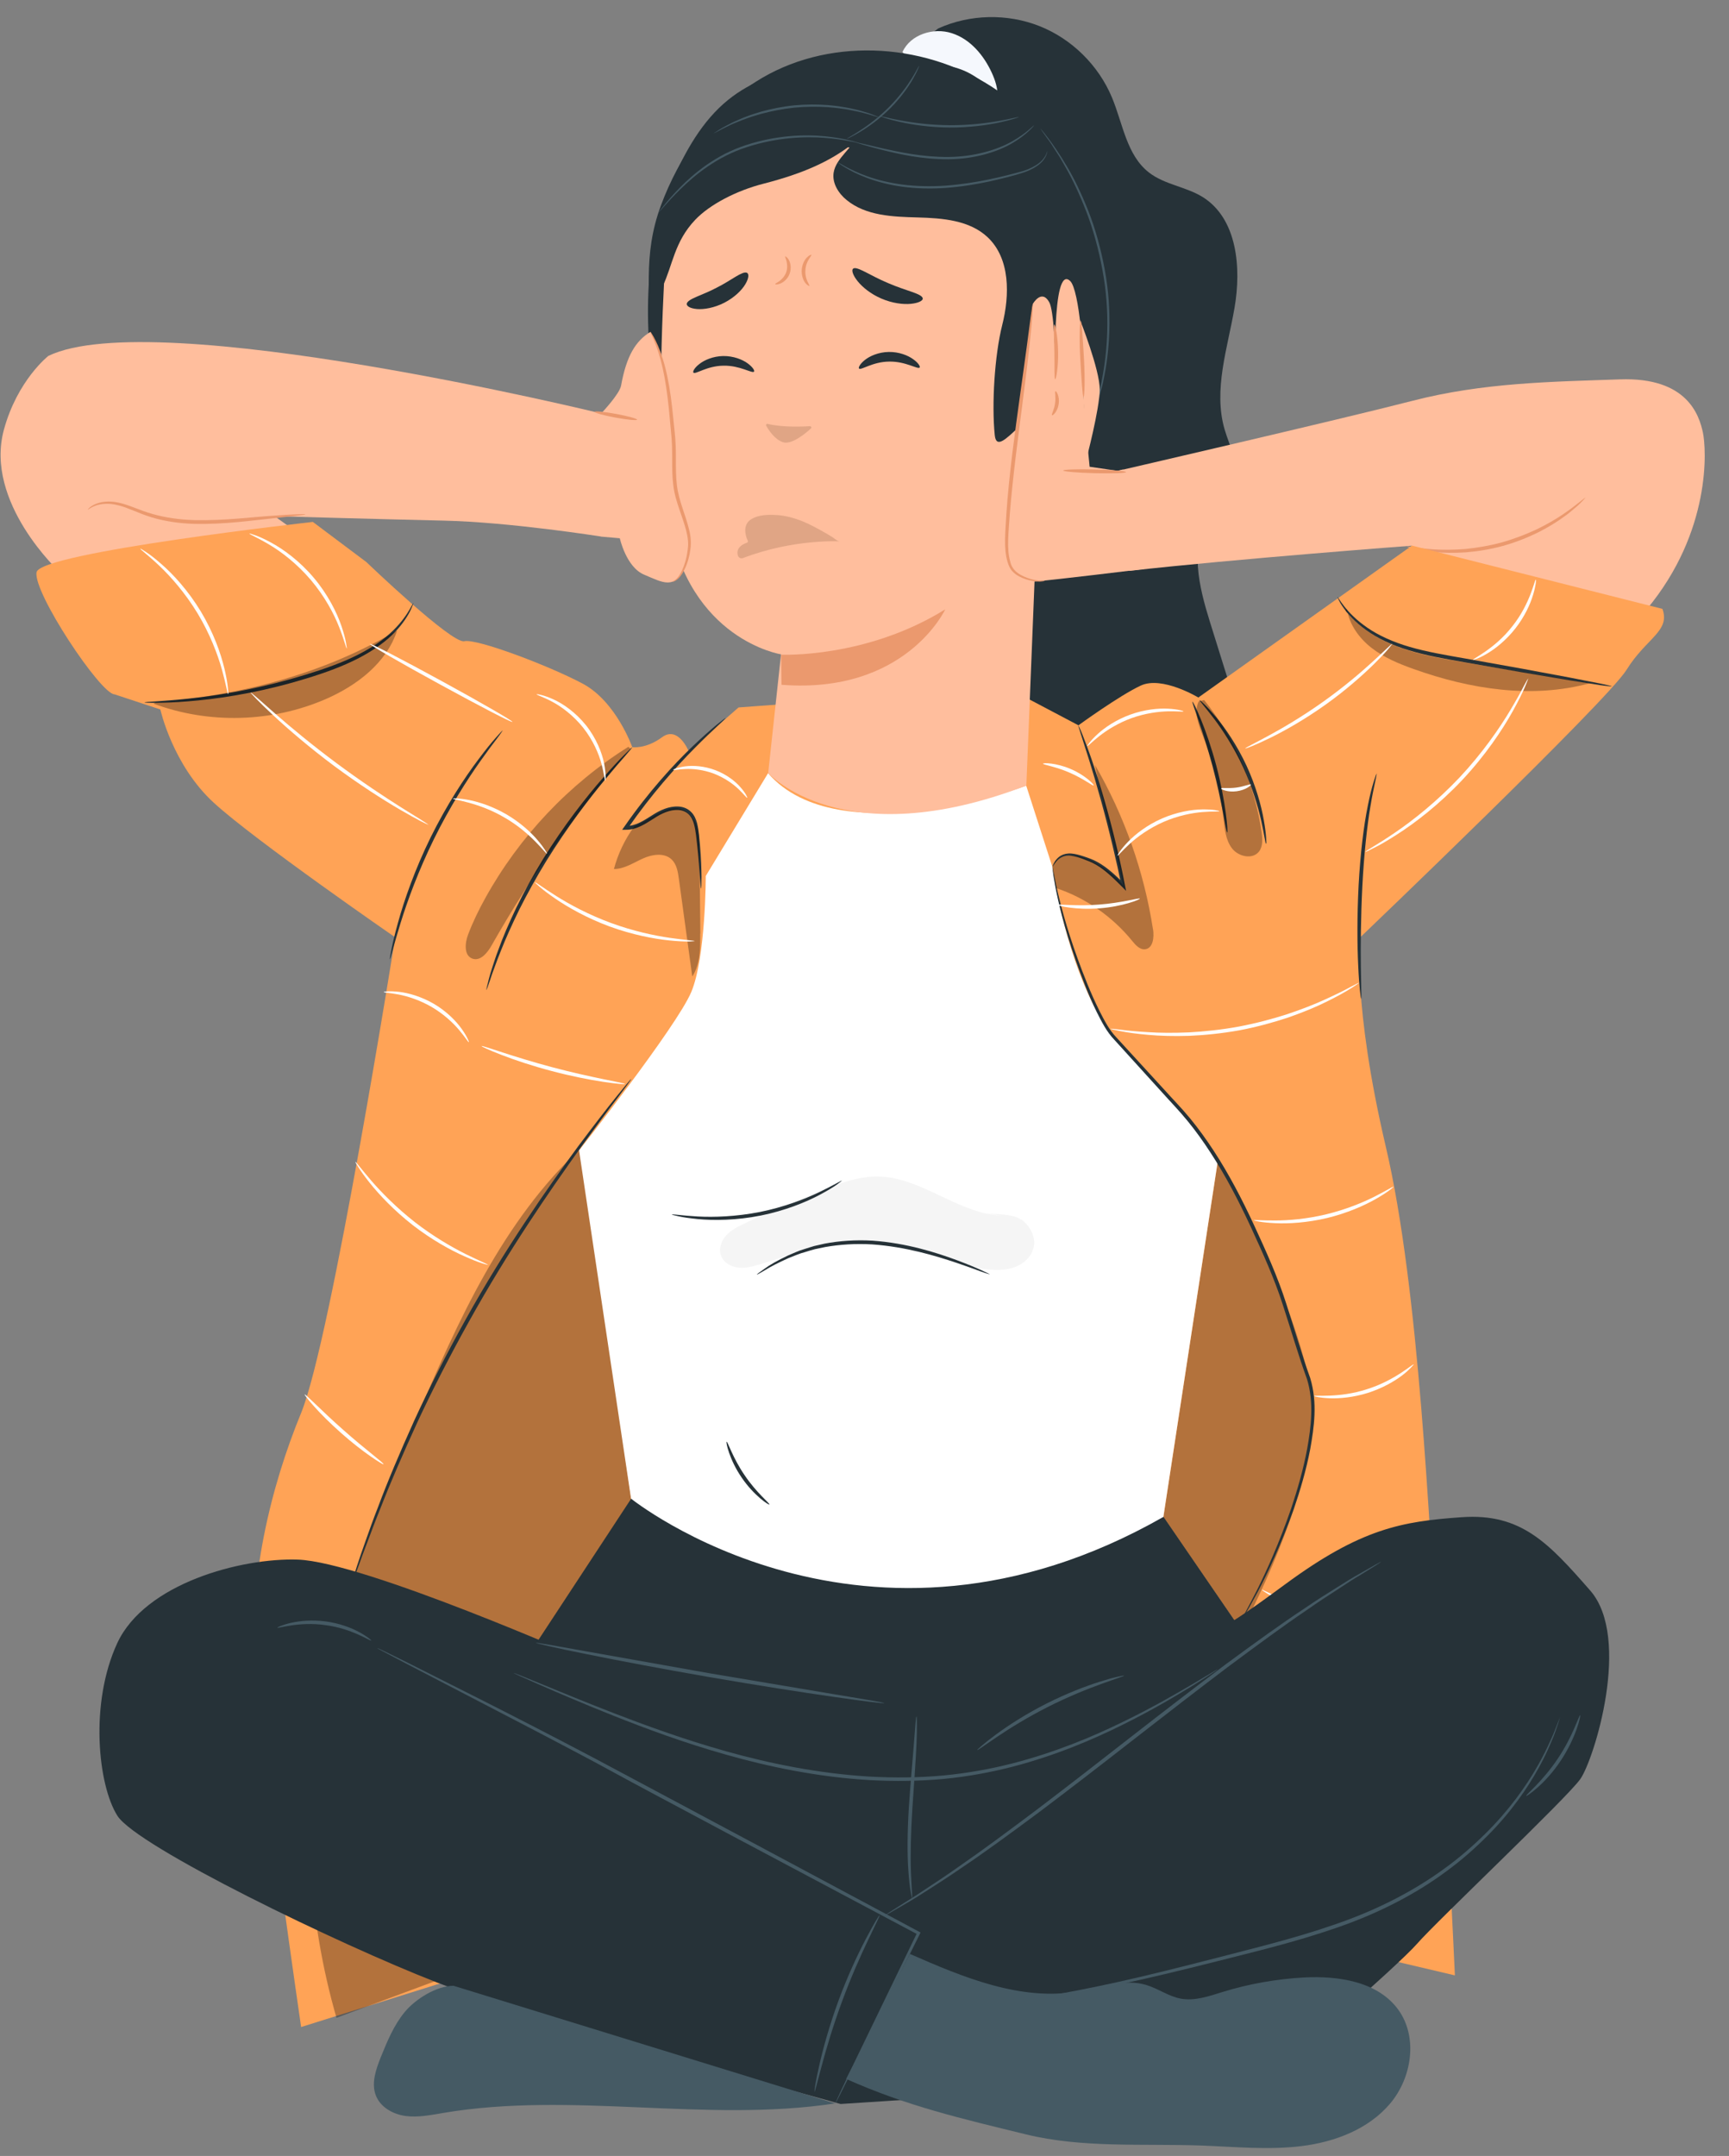 <svg width="69" height="86" viewBox="0 0 69 86" fill="none" xmlns="http://www.w3.org/2000/svg">
<rect x="0" y="0" width="69" height="86" fill="#808080" stroke="none"/>
<g clip-path="url(#clip0_2052_3196)">
<path d="M49.93 30.073C49.379 28.312 48.831 26.554 48.281 24.794C47.85 23.41 47.448 21.787 48.281 20.604C48.606 20.144 49.1 19.788 49.265 19.251C49.485 18.55 49.074 17.827 48.869 17.123C48.415 15.555 48.986 13.901 49.265 12.29C49.545 10.681 49.377 8.723 47.998 7.861C47.328 7.445 46.477 7.367 45.853 6.882C44.962 6.193 44.811 4.935 44.377 3.892C43.841 2.606 42.774 1.554 41.487 1.043C40.2 0.532 38.705 0.564 37.441 1.135L36.308 1.994C34.816 6.287 34.668 10.931 34.836 15.477C35.004 20.024 35.475 24.576 35.153 29.113C35.03 30.839 34.842 32.743 35.858 34.139C36.779 35.406 38.425 35.862 39.958 36.155C41.487 36.448 43.051 36.658 44.603 36.517C46.155 36.376 47.707 35.865 48.894 34.849C49.608 34.237 50.19 33.415 50.309 32.479C50.415 31.666 50.167 30.857 49.924 30.075L49.93 30.073Z" fill="#263238"/>
<path d="M47.666 29.579L56.349 21.767C56.349 21.767 49.324 22.293 45.061 22.772L44.602 18.783C44.602 18.783 53.504 16.727 56.352 15.992C59.196 15.256 61.947 15.228 64.649 15.133C67.348 15.038 67.81 16.58 67.956 17.241C68.101 17.901 68.304 21.195 65.716 24.306C63.753 26.664 53.29 37.878 53.29 37.878L47.672 29.579H47.666Z" fill="#FFBE9D"/>
<path d="M63.276 19.843C63.276 19.843 63.21 19.929 63.071 20.067C63.002 20.136 62.914 20.219 62.805 20.305C62.697 20.394 62.58 20.5 62.434 20.598C62.152 20.808 61.795 21.029 61.382 21.238C60.965 21.442 60.488 21.635 59.972 21.778C59.453 21.919 58.948 21.997 58.485 22.034C58.023 22.063 57.604 22.057 57.256 22.02C57.081 22.008 56.925 21.98 56.788 21.959C56.651 21.939 56.534 21.913 56.44 21.89C56.248 21.845 56.146 21.813 56.148 21.804C56.154 21.776 56.577 21.876 57.267 21.916C57.612 21.939 58.023 21.933 58.48 21.899C58.933 21.853 59.43 21.773 59.938 21.635C60.446 21.491 60.913 21.307 61.327 21.115C61.738 20.914 62.095 20.707 62.38 20.512C62.954 20.121 63.265 19.823 63.285 19.843H63.276Z" fill="#EB996E"/>
<path d="M1.93 14.197C1.93 14.197 0.695 15.162 0.155 17.143C-0.635 20.05 2.387 22.824 2.387 22.824C2.387 22.824 15.48 35.414 15.569 35.592C15.657 35.77 18.85 26.216 18.85 26.216L10.955 20.59C10.955 20.59 15.244 20.713 17.697 20.767C20.351 20.825 23.986 21.402 23.986 21.402V16.491C23.986 16.491 6.187 12.143 1.93 14.197Z" fill="#FFBE9D"/>
<path d="M3.5 20.331C3.5 20.331 3.517 20.302 3.56 20.262C3.603 20.222 3.677 20.167 3.782 20.119C3.991 20.021 4.336 19.96 4.741 20.052C5.146 20.136 5.577 20.36 6.079 20.5C6.584 20.647 7.158 20.73 7.766 20.747C8.981 20.773 10.085 20.621 10.887 20.572C11.287 20.541 11.612 20.523 11.837 20.515C12.063 20.506 12.185 20.509 12.188 20.518C12.188 20.529 12.066 20.546 11.843 20.572C11.589 20.601 11.272 20.635 10.899 20.676C10.1 20.753 8.998 20.923 7.763 20.897C7.147 20.88 6.556 20.791 6.042 20.633C5.526 20.477 5.101 20.245 4.718 20.156C4.336 20.055 4.011 20.096 3.805 20.173C3.6 20.251 3.509 20.343 3.5 20.331Z" fill="#EB996E"/>
<path d="M66.344 24.288L56.346 21.764L47.823 27.824C47.823 27.824 46.379 26.951 45.526 27.347C44.673 27.743 43.038 28.932 43.038 28.932L40.185 27.427L29.473 28.22L27.482 29.963C27.482 29.963 27.065 28.932 26.42 29.409C25.773 29.886 25.233 29.805 25.233 29.805C25.233 29.805 24.591 27.982 23.253 27.27C21.915 26.557 19.016 25.46 18.528 25.578C18.037 25.696 14.619 22.419 14.619 22.419L12.485 20.819C12.485 20.819 1.617 22.034 1.46 22.824C1.303 23.614 4.019 27.697 4.573 27.697L6.399 28.3C6.399 28.3 6.889 30.52 8.536 32.025C10.179 33.53 15.772 37.39 15.772 37.39C15.772 37.39 13.224 53.427 12.017 56.362C10.81 59.294 9.866 63.099 10.179 66.747C10.493 70.394 12.017 80.857 12.017 80.857L20.103 78.321L51.997 77.37L58.061 78.797C58.061 78.797 57.667 70.236 57.353 65.638C57.039 61.04 56.645 51.448 55.304 45.742C53.966 40.035 54.28 37.393 54.28 37.393C54.28 37.393 64.124 27.985 64.912 26.718C65.699 25.449 66.663 25.182 66.344 24.291V24.288Z" fill="#FFA356"/>
<g opacity="0.3">
<path d="M48.604 46.273C48.604 46.273 52.076 52.428 52.35 55.911C52.624 59.398 49.543 65.041 49.543 65.041L46.43 60.503L48.607 46.27L48.604 46.273Z" fill="black"/>
</g>
<g opacity="0.3">
<path d="M23.189 45.791C20.073 48.68 18.27 52.695 16.601 56.612C14.989 60.394 13.411 64.237 12.729 68.298C12.05 72.344 12.29 76.546 13.428 80.489L26.265 75.722L25.187 59.777L23.189 45.791Z" fill="black"/>
</g>
<path d="M21.273 65.742L25.191 59.777L46.434 60.506L49.547 65.044L35.397 74.133L21.273 65.742Z" fill="#263238"/>
<path d="M30.654 30.839L28.165 34.943C28.165 34.943 28.168 38.194 27.586 39.573C27.004 40.951 23.109 45.891 23.109 45.891L25.184 59.78C25.184 59.78 34.52 67.295 46.427 60.509L48.604 46.276C48.604 46.276 46.464 43.3 44.857 41.816C43.251 40.331 42.289 36.632 41.998 34.581L40.954 31.342C40.954 31.342 33.47 34.099 30.651 30.842L30.654 30.839Z" fill="white"/>
<path d="M40.756 48.654C40.422 48.413 39.741 48.438 39.33 48.404C37.869 48.071 36.565 46.959 35.053 46.931C34.222 46.916 33.426 47.232 32.656 47.542C31.663 47.944 30.667 48.346 29.7 48.809C29.44 48.932 29.175 49.067 28.981 49.28C28.787 49.492 28.673 49.808 28.77 50.081C28.869 50.36 29.166 50.532 29.46 50.564C29.754 50.598 30.048 50.518 30.33 50.431C31.785 49.995 33.244 49.383 34.759 49.481C36.371 49.584 37.846 50.486 39.452 50.638C39.823 50.673 40.206 50.667 40.551 50.523C40.896 50.383 41.193 50.087 41.258 49.716C41.33 49.309 41.096 48.889 40.759 48.645L40.756 48.654ZM39.33 48.404L39.983 48.493C39.761 48.484 39.544 48.453 39.33 48.404Z" fill="#F5F5F5"/>
<path d="M33.603 47.092C33.603 47.092 33.529 47.16 33.381 47.264C33.232 47.367 33.01 47.502 32.725 47.654C32.154 47.959 31.318 48.295 30.351 48.49C29.381 48.682 28.479 48.688 27.84 48.628C27.52 48.596 27.261 48.559 27.084 48.519C26.907 48.481 26.812 48.456 26.812 48.447C26.818 48.421 27.209 48.49 27.845 48.525C28.482 48.559 29.366 48.533 30.322 48.346C31.275 48.154 32.102 47.838 32.679 47.562C33.255 47.287 33.592 47.074 33.606 47.094L33.603 47.092Z" fill="#263238"/>
<path d="M30.704 60.015C30.687 60.047 30.085 59.659 29.597 58.938C29.103 58.22 28.961 57.517 28.998 57.511C29.041 57.496 29.243 58.16 29.72 58.852C30.19 59.55 30.733 59.978 30.704 60.012V60.015Z" fill="#263238"/>
<path d="M39.508 50.836C39.508 50.836 39.374 50.802 39.143 50.719C38.912 50.633 38.575 50.509 38.158 50.368C37.325 50.09 36.15 49.734 34.814 49.639C34.147 49.599 33.51 49.642 32.94 49.742C32.797 49.771 32.66 49.8 32.526 49.828C32.392 49.86 32.266 49.903 32.144 49.94C31.892 50.004 31.676 50.107 31.47 50.184C31.071 50.363 30.751 50.526 30.543 50.658C30.332 50.785 30.209 50.851 30.203 50.842C30.198 50.834 30.306 50.75 30.512 50.609C30.711 50.46 31.025 50.282 31.427 50.09C31.633 50.006 31.853 49.894 32.106 49.823C32.232 49.785 32.36 49.739 32.495 49.702C32.632 49.67 32.771 49.642 32.914 49.607C33.493 49.498 34.144 49.449 34.823 49.489C36.184 49.587 37.365 49.963 38.193 50.271C38.606 50.426 38.937 50.564 39.163 50.667C39.388 50.77 39.511 50.831 39.508 50.839V50.836Z" fill="#263238"/>
<path d="M27.97 35.437C27.97 35.437 27.95 35.273 27.93 34.978C27.91 34.682 27.881 34.251 27.824 33.726C27.79 33.464 27.773 33.166 27.696 32.876C27.656 32.732 27.593 32.588 27.485 32.485C27.376 32.379 27.228 32.318 27.065 32.31C26.737 32.295 26.397 32.445 26.086 32.654C25.77 32.85 25.416 33.105 24.968 33.099H24.828L24.911 32.982C24.917 32.973 24.925 32.962 24.934 32.95C25.87 31.603 26.874 30.503 27.647 29.765C28.035 29.395 28.36 29.11 28.592 28.918C28.823 28.728 28.957 28.631 28.963 28.637C28.968 28.645 28.848 28.757 28.632 28.961C28.412 29.165 28.098 29.461 27.724 29.84C26.971 30.595 25.987 31.698 25.059 33.036C25.051 33.048 25.045 33.056 25.036 33.068L24.977 32.95C25.359 32.956 25.695 32.729 26.015 32.528C26.335 32.318 26.703 32.149 27.079 32.172C27.268 32.181 27.453 32.258 27.582 32.39C27.713 32.519 27.778 32.686 27.821 32.844C27.895 33.16 27.907 33.45 27.935 33.717C27.981 34.248 27.992 34.682 27.995 34.978C27.995 35.276 27.987 35.44 27.978 35.44L27.97 35.437Z" fill="#263238"/>
<path d="M25.188 43.051C25.188 43.051 25.145 43.123 25.054 43.246C24.954 43.381 24.817 43.562 24.649 43.789C24.289 44.257 23.784 44.943 23.162 45.793C21.935 47.505 20.277 49.903 18.717 52.712C17.935 54.116 17.239 55.48 16.651 56.744C16.072 58.011 15.572 59.162 15.19 60.147C14.99 60.635 14.825 61.083 14.677 61.474C14.525 61.865 14.403 62.203 14.303 62.482C14.206 62.749 14.126 62.962 14.069 63.12C14.014 63.266 13.983 63.341 13.977 63.338C13.972 63.338 13.995 63.258 14.04 63.108C14.092 62.947 14.16 62.732 14.248 62.462C14.34 62.181 14.454 61.839 14.597 61.445C14.736 61.049 14.896 60.598 15.09 60.107C15.458 59.116 15.949 57.959 16.523 56.684C17.105 55.414 17.798 54.041 18.583 52.634C20.149 49.817 21.824 47.422 23.074 45.724C23.707 44.88 24.227 44.205 24.597 43.749C24.777 43.527 24.92 43.352 25.025 43.223C25.125 43.102 25.18 43.042 25.182 43.045L25.188 43.051Z" fill="#263238"/>
<path d="M19.406 39.487C19.406 39.487 19.435 39.329 19.509 39.05C19.546 38.909 19.595 38.74 19.66 38.545C19.726 38.349 19.794 38.125 19.889 37.884C20.062 37.396 20.308 36.83 20.602 36.213C20.904 35.598 21.261 34.935 21.675 34.263C22.508 32.919 23.392 31.793 24.074 31.017C24.414 30.63 24.699 30.322 24.905 30.119C25.107 29.915 25.224 29.803 25.23 29.811C25.238 29.817 25.136 29.94 24.945 30.159C24.753 30.374 24.482 30.69 24.154 31.086C23.495 31.876 22.631 33.008 21.803 34.343C21.392 35.012 21.033 35.667 20.727 36.276C20.428 36.888 20.177 37.445 19.988 37.927C19.889 38.166 19.811 38.384 19.74 38.576C19.666 38.769 19.609 38.935 19.566 39.07C19.475 39.343 19.418 39.492 19.409 39.489L19.406 39.487Z" fill="#263238"/>
<path d="M20.062 29.136C20.062 29.136 19.985 29.26 19.828 29.467C19.668 29.671 19.445 29.975 19.177 30.351C18.641 31.106 17.95 32.189 17.323 33.459C16.698 34.731 16.258 35.937 15.984 36.824C15.848 37.27 15.742 37.631 15.676 37.881C15.608 38.131 15.565 38.272 15.556 38.269C15.548 38.269 15.571 38.125 15.622 37.87C15.671 37.614 15.759 37.247 15.885 36.796C16.133 35.897 16.561 34.673 17.191 33.392C17.825 32.114 18.532 31.032 19.095 30.288C19.374 29.915 19.611 29.622 19.785 29.429C19.956 29.234 20.056 29.128 20.062 29.136Z" fill="#263238"/>
<path d="M16.494 24.064C16.494 24.064 16.485 24.108 16.454 24.179C16.426 24.254 16.38 24.363 16.303 24.495C16.154 24.759 15.892 25.124 15.478 25.483C15.065 25.839 14.508 26.184 13.852 26.474C13.196 26.767 12.448 27.008 11.655 27.232C10.066 27.677 8.585 27.893 7.509 27.976C6.973 28.022 6.536 28.031 6.234 28.036C5.931 28.036 5.766 28.031 5.766 28.019C5.766 28.008 5.931 27.993 6.231 27.976C6.53 27.953 6.964 27.927 7.498 27.87C8.565 27.761 10.034 27.531 11.612 27.086C12.4 26.862 13.144 26.623 13.795 26.345C14.445 26.066 14.996 25.739 15.41 25.4C16.243 24.713 16.463 24.039 16.494 24.062V24.064Z" fill="#263238"/>
<path d="M43.034 28.935C43.034 28.935 43.102 29.062 43.196 29.297C43.29 29.535 43.422 29.88 43.57 30.311C43.867 31.175 44.232 32.384 44.554 33.74C44.686 34.288 44.8 34.82 44.894 35.308L44.94 35.538L44.777 35.371C44.426 35.018 44.092 34.699 43.741 34.495C43.567 34.392 43.387 34.329 43.219 34.263C43.051 34.202 42.894 34.154 42.748 34.136C42.452 34.093 42.246 34.245 42.149 34.369C42.046 34.495 42.012 34.579 42.001 34.573C41.998 34.573 42.004 34.55 42.021 34.51C42.035 34.469 42.066 34.412 42.112 34.34C42.163 34.274 42.232 34.188 42.343 34.128C42.452 34.067 42.6 34.033 42.757 34.047C42.914 34.059 43.079 34.105 43.253 34.162C43.425 34.22 43.616 34.283 43.801 34.389C44.175 34.593 44.523 34.917 44.877 35.268L44.757 35.331C44.657 34.846 44.54 34.317 44.409 33.769C44.089 32.416 43.741 31.207 43.47 30.337C43.339 29.923 43.228 29.579 43.142 29.309C43.062 29.067 43.022 28.93 43.034 28.927V28.935Z" fill="#263238"/>
<path d="M48.972 33.206C48.949 33.206 48.898 32.91 48.81 32.43C48.718 31.951 48.581 31.29 48.39 30.569C48.199 29.849 47.991 29.208 47.831 28.746C47.671 28.283 47.568 27.999 47.588 27.99C47.605 27.982 47.745 28.255 47.931 28.708C48.116 29.162 48.342 29.805 48.536 30.529C48.727 31.256 48.85 31.925 48.915 32.41C48.981 32.898 48.995 33.203 48.975 33.203L48.972 33.206Z" fill="#263238"/>
<path d="M50.524 33.654C50.498 33.654 50.456 33.298 50.33 32.735C50.204 32.169 49.976 31.402 49.608 30.601C49.237 29.803 48.798 29.131 48.45 28.671C48.102 28.212 47.856 27.947 47.876 27.93C47.885 27.924 47.95 27.982 48.067 28.097C48.184 28.209 48.344 28.384 48.532 28.608C48.906 29.056 49.366 29.728 49.745 30.541C50.119 31.353 50.336 32.14 50.436 32.718C50.487 33.005 50.515 33.24 50.527 33.404C50.538 33.568 50.538 33.657 50.527 33.66L50.524 33.654Z" fill="#263238"/>
<path d="M54.939 30.862C54.939 30.862 54.925 30.991 54.874 31.213C54.825 31.437 54.757 31.758 54.691 32.16C54.554 32.965 54.434 34.087 54.369 35.331C54.306 36.577 54.297 37.706 54.309 38.522C54.315 38.907 54.323 39.231 54.326 39.489C54.332 39.719 54.329 39.846 54.32 39.846C54.312 39.846 54.292 39.722 54.269 39.492C54.246 39.266 54.22 38.932 54.203 38.525C54.163 37.706 54.155 36.572 54.218 35.322C54.286 34.073 54.42 32.944 54.586 32.14C54.663 31.738 54.748 31.417 54.817 31.195C54.885 30.977 54.928 30.857 54.939 30.859V30.862Z" fill="#263238"/>
<path d="M64.321 27.381C64.321 27.381 64.155 27.373 63.858 27.33C63.536 27.278 63.117 27.212 62.606 27.132C61.55 26.959 60.092 26.709 58.483 26.425C57.678 26.284 56.908 26.152 56.223 25.94C55.538 25.736 54.95 25.449 54.511 25.13C54.069 24.814 53.775 24.478 53.604 24.228C53.515 24.105 53.458 24.001 53.424 23.93C53.39 23.858 53.373 23.82 53.375 23.817C53.401 23.792 53.684 24.438 54.571 25.041C55.007 25.342 55.587 25.612 56.26 25.805C56.933 26.003 57.701 26.132 58.506 26.273C60.115 26.557 61.57 26.822 62.62 27.023C63.125 27.123 63.544 27.203 63.864 27.267C64.158 27.327 64.318 27.367 64.318 27.376L64.321 27.381Z" fill="#263238"/>
<path d="M49.545 64.61C49.545 64.61 49.557 64.581 49.582 64.533C49.614 64.475 49.651 64.4 49.702 64.309C49.811 64.116 49.959 63.823 50.153 63.45C50.53 62.697 51.04 61.583 51.531 60.161C51.768 59.446 52.005 58.654 52.167 57.786C52.319 56.925 52.447 55.951 52.159 55.012C51.816 54.073 51.526 53.062 51.189 52.034C50.858 51.003 50.393 49.981 49.913 48.935C49.428 47.893 48.909 46.896 48.318 45.992C48.024 45.538 47.716 45.107 47.385 44.705C47.057 44.303 46.703 43.941 46.37 43.568C45.699 42.83 45.063 42.129 44.466 41.471C44.155 41.147 43.959 40.745 43.773 40.38C43.59 40.007 43.434 39.645 43.294 39.291C42.737 37.884 42.403 36.701 42.221 35.877C42.127 35.463 42.072 35.139 42.038 34.92C42.024 34.817 42.013 34.734 42.007 34.67C42.001 34.613 41.998 34.584 42.001 34.584C42.001 34.584 42.01 34.613 42.021 34.668C42.032 34.731 42.05 34.814 42.07 34.915C42.109 35.133 42.175 35.455 42.278 35.862C42.478 36.681 42.826 37.855 43.394 39.251C43.536 39.599 43.696 39.961 43.879 40.328C44.067 40.693 44.255 41.075 44.56 41.391C45.16 42.043 45.796 42.74 46.469 43.473C46.8 43.843 47.163 44.208 47.497 44.616C47.83 45.021 48.144 45.457 48.441 45.911C49.037 46.824 49.562 47.827 50.047 48.872C50.53 49.917 50.995 50.948 51.326 51.988C51.662 53.025 51.948 54.03 52.287 54.969C52.587 55.96 52.441 56.939 52.287 57.809C52.119 58.685 51.876 59.481 51.631 60.199C51.123 61.626 50.598 62.732 50.204 63.481C50.002 63.852 49.845 64.142 49.728 64.329C49.674 64.418 49.631 64.49 49.597 64.544C49.565 64.593 49.551 64.616 49.548 64.616L49.545 64.61Z" fill="#263238"/>
<g opacity="0.3">
<path d="M46.012 37.066C45.655 34.76 44.865 32.522 43.695 30.509C44.006 32.1 44.517 33.734 44.828 35.325C44.2 34.515 42.405 33.516 42 34.581L42.157 35.429C43.335 35.825 44.394 36.563 45.181 37.531C45.318 37.7 45.49 37.893 45.704 37.864C46.02 37.824 46.063 37.382 46.015 37.066H46.012Z" fill="black"/>
</g>
<g opacity="0.3">
<path d="M47.84 27.973C47.629 28.407 47.832 28.915 48.006 29.363C48.419 30.414 48.696 31.523 48.825 32.646C48.873 33.062 48.91 33.504 49.164 33.838C49.418 34.171 49.977 34.297 50.24 33.973C50.405 33.763 50.385 33.464 50.348 33.2C50.072 31.279 49.27 29.435 48.054 27.924" fill="black"/>
</g>
<g opacity="0.3">
<path d="M53.752 24.294C53.846 24.918 54.246 25.463 54.74 25.848C55.236 26.233 55.824 26.477 56.414 26.687C58.663 27.491 61.137 27.884 63.439 27.255C61.762 26.977 60.081 26.698 58.403 26.417C57.539 26.273 56.669 26.127 55.844 25.825C55.019 25.523 54.237 25.052 53.695 24.36" fill="black"/>
</g>
<g opacity="0.3">
<path d="M25.075 29.791C22.71 31.273 20.729 33.367 19.371 35.816C19.109 36.287 18.872 36.773 18.681 37.278C18.552 37.617 18.509 38.108 18.846 38.237C19.166 38.358 19.451 38.011 19.619 37.712C21.203 34.92 23.063 32.287 25.163 29.863" fill="black"/>
</g>
<g opacity="0.3">
<path d="M27.95 37.241C27.935 36.058 27.924 34.874 27.91 33.691C27.904 33.154 27.807 32.675 27.37 32.37C27.051 32.146 26.728 32.232 26.375 32.399C26.024 32.565 25.678 32.798 25.393 32.924L25.316 32.962C24.942 33.47 24.663 34.05 24.5 34.665C24.911 34.665 25.276 34.418 25.65 34.248C26.024 34.079 26.514 34.001 26.808 34.288C27.005 34.481 27.054 34.777 27.091 35.05C27.271 36.35 27.448 37.651 27.627 38.953C27.947 38.459 27.95 37.83 27.944 37.241H27.95Z" fill="black"/>
</g>
<g opacity="0.3">
<path d="M6.125 28.068C8.331 28.889 10.847 28.823 13.004 27.884C14.245 27.344 15.43 26.442 15.849 25.147C12.87 26.905 9.655 27.715 6.213 28.022" fill="black"/>
</g>
<path d="M9.106 27.692C9.08 27.695 9.023 27.307 8.855 26.704C8.686 26.101 8.378 25.285 7.885 24.467C7.388 23.648 6.812 22.999 6.358 22.568C5.904 22.137 5.588 21.911 5.602 21.888C5.608 21.879 5.69 21.931 5.839 22.028C5.987 22.126 6.19 22.281 6.429 22.491C6.909 22.904 7.508 23.556 8.013 24.389C8.515 25.222 8.812 26.061 8.958 26.678C9.032 26.988 9.075 27.241 9.092 27.416C9.112 27.591 9.117 27.692 9.106 27.692Z" fill="white"/>
<path d="M13.84 25.868C13.814 25.874 13.74 25.529 13.531 25.006C13.326 24.484 12.961 23.792 12.407 23.137C11.851 22.485 11.229 22.011 10.749 21.727C10.27 21.44 9.942 21.31 9.953 21.285C9.956 21.276 10.042 21.299 10.19 21.353C10.341 21.405 10.553 21.5 10.801 21.635C11.303 21.902 11.951 22.373 12.518 23.042C13.084 23.711 13.443 24.432 13.626 24.972C13.717 25.242 13.777 25.466 13.805 25.624C13.834 25.782 13.845 25.868 13.837 25.871L13.84 25.868Z" fill="white"/>
<path d="M17.111 32.904C17.111 32.904 16.994 32.861 16.794 32.758C16.594 32.654 16.309 32.496 15.961 32.295C15.268 31.89 14.329 31.29 13.341 30.558C12.354 29.823 11.51 29.096 10.919 28.547C10.625 28.272 10.391 28.045 10.234 27.884C10.077 27.723 9.995 27.628 10 27.623C10.006 27.614 10.103 27.695 10.274 27.844C10.465 28.013 10.705 28.223 10.988 28.473C11.592 29.001 12.446 29.711 13.427 30.44C14.409 31.17 15.333 31.781 16.012 32.209C16.332 32.41 16.603 32.577 16.82 32.712C17.011 32.83 17.114 32.901 17.108 32.91L17.111 32.904Z" fill="white"/>
<path d="M20.45 28.797C20.43 28.835 19.141 28.166 17.569 27.307C15.996 26.448 14.738 25.722 14.758 25.684C14.778 25.647 16.068 26.316 17.64 27.175C19.212 28.034 20.47 28.76 20.45 28.797Z" fill="white"/>
<path d="M21.828 34.053C21.79 34.087 21.214 33.234 20.147 32.62C19.088 31.991 18.067 31.905 18.078 31.856C18.078 31.839 18.332 31.836 18.735 31.916C19.134 31.994 19.679 32.175 20.221 32.491C20.76 32.809 21.186 33.197 21.451 33.51C21.719 33.823 21.842 34.044 21.828 34.056V34.053Z" fill="white"/>
<path d="M24.153 31.144C24.128 31.144 24.113 30.88 24.005 30.475C23.899 30.07 23.668 29.527 23.272 29.027C22.872 28.527 22.399 28.183 22.031 27.988C21.663 27.792 21.406 27.72 21.414 27.695C21.414 27.68 21.683 27.715 22.076 27.893C22.467 28.068 22.972 28.415 23.389 28.935C23.8 29.455 24.025 30.029 24.108 30.452C24.193 30.877 24.168 31.147 24.153 31.147V31.144Z" fill="white"/>
<path d="M18.711 41.572C18.688 41.583 18.571 41.382 18.334 41.101C18.097 40.816 17.726 40.463 17.241 40.176C16.756 39.892 16.265 39.739 15.906 39.67C15.544 39.602 15.312 39.596 15.312 39.57C15.312 39.553 15.546 39.521 15.923 39.564C16.3 39.607 16.813 39.751 17.318 40.044C17.821 40.34 18.197 40.724 18.417 41.032C18.64 41.342 18.725 41.563 18.711 41.569V41.572Z" fill="white"/>
<path d="M24.943 43.24C24.943 43.26 24.609 43.234 24.075 43.154C23.544 43.074 22.811 42.933 22.018 42.723C21.222 42.514 20.517 42.275 20.015 42.08C19.513 41.888 19.21 41.744 19.219 41.727C19.227 41.707 19.541 41.813 20.052 41.98C20.563 42.146 21.268 42.367 22.058 42.577C22.848 42.786 23.57 42.942 24.095 43.051C24.62 43.157 24.948 43.22 24.943 43.24Z" fill="white"/>
<path d="M27.729 37.539C27.729 37.539 27.632 37.554 27.456 37.557C27.279 37.557 27.025 37.545 26.714 37.514C26.089 37.45 25.23 37.287 24.325 36.956C23.424 36.623 22.659 36.19 22.143 35.834C21.883 35.656 21.68 35.5 21.549 35.386C21.415 35.271 21.344 35.205 21.352 35.196C21.366 35.176 21.675 35.414 22.203 35.745C22.73 36.078 23.489 36.488 24.38 36.816C25.27 37.143 26.114 37.321 26.728 37.41C27.344 37.499 27.729 37.517 27.729 37.542V37.539Z" fill="white"/>
<path d="M29.82 31.824C29.8 31.839 29.689 31.684 29.472 31.477C29.256 31.27 28.916 31.026 28.494 30.862C28.069 30.701 27.652 30.661 27.355 30.676C27.056 30.687 26.873 30.733 26.867 30.707C26.862 30.693 27.038 30.61 27.349 30.569C27.658 30.529 28.1 30.552 28.548 30.722C28.996 30.891 29.347 31.167 29.549 31.402C29.758 31.638 29.835 31.816 29.82 31.824Z" fill="white"/>
<path d="M19.488 50.457C19.488 50.457 19.391 50.443 19.228 50.388C19.063 50.337 18.831 50.245 18.546 50.118C17.981 49.869 17.225 49.452 16.475 48.872C15.727 48.289 15.134 47.66 14.748 47.175C14.554 46.931 14.409 46.727 14.315 46.58C14.221 46.434 14.172 46.35 14.181 46.345C14.201 46.33 14.423 46.641 14.825 47.106C15.228 47.571 15.824 48.177 16.56 48.754C17.299 49.326 18.035 49.751 18.583 50.024C19.131 50.297 19.488 50.434 19.479 50.46L19.488 50.457Z" fill="white"/>
<path d="M15.304 58.407C15.293 58.424 15.088 58.303 14.777 58.085C14.463 57.867 14.043 57.545 13.607 57.157C13.17 56.77 12.796 56.394 12.542 56.109C12.286 55.825 12.143 55.635 12.157 55.624C12.189 55.595 12.836 56.279 13.707 57.045C14.574 57.815 15.333 58.37 15.307 58.407H15.304Z" fill="white"/>
<path d="M12.711 67.876C12.711 67.876 12.494 67.755 12.2 67.488C11.906 67.224 11.529 66.819 11.178 66.325C10.828 65.831 10.562 65.348 10.388 64.995C10.214 64.639 10.126 64.412 10.143 64.403C10.188 64.38 10.614 65.262 11.301 66.239C11.986 67.221 12.742 67.841 12.713 67.876H12.711Z" fill="white"/>
<path d="M54.241 39.202C54.241 39.202 54.127 39.291 53.905 39.429C53.685 39.57 53.351 39.754 52.932 39.961C52.512 40.17 51.996 40.383 51.411 40.587C50.823 40.782 50.164 40.966 49.462 41.098C48.757 41.224 48.078 41.293 47.459 41.319C46.84 41.339 46.281 41.322 45.815 41.279C45.35 41.239 44.974 41.184 44.717 41.132C44.46 41.083 44.32 41.049 44.32 41.04C44.32 41.029 44.466 41.04 44.725 41.075C44.982 41.109 45.359 41.147 45.821 41.172C46.283 41.204 46.84 41.207 47.45 41.181C48.064 41.147 48.734 41.078 49.433 40.951C50.13 40.819 50.783 40.644 51.365 40.457C51.947 40.262 52.464 40.061 52.886 39.866C53.308 39.673 53.648 39.507 53.876 39.38C54.107 39.257 54.236 39.194 54.241 39.202Z" fill="white"/>
<path d="M45.489 35.845C45.503 35.88 44.798 36.164 43.874 36.233C42.949 36.307 42.208 36.132 42.219 36.098C42.225 36.052 42.961 36.158 43.862 36.083C44.767 36.017 45.477 35.802 45.489 35.845Z" fill="white"/>
<path d="M48.663 32.356C48.663 32.382 48.401 32.359 47.99 32.393C47.579 32.425 47.011 32.534 46.432 32.786C45.856 33.039 45.388 33.381 45.082 33.662C44.777 33.941 44.614 34.148 44.594 34.13C44.583 34.122 44.714 33.892 45.011 33.585C45.305 33.278 45.776 32.91 46.372 32.649C46.968 32.39 47.559 32.292 47.981 32.287C48.407 32.281 48.663 32.339 48.66 32.356H48.663Z" fill="white"/>
<path d="M49.919 31.293C49.942 31.325 49.708 31.517 49.351 31.563C48.995 31.612 48.718 31.485 48.735 31.451C48.746 31.408 49.012 31.46 49.334 31.417C49.654 31.376 49.899 31.259 49.922 31.296L49.919 31.293Z" fill="white"/>
<path d="M55.565 25.678C55.565 25.678 55.508 25.765 55.388 25.905C55.268 26.046 55.085 26.238 54.851 26.471C54.383 26.933 53.699 27.54 52.88 28.122C52.058 28.706 51.265 29.154 50.674 29.441C50.38 29.584 50.135 29.693 49.967 29.762C49.795 29.831 49.701 29.863 49.696 29.854C49.687 29.831 50.052 29.659 50.626 29.346C51.202 29.036 51.981 28.576 52.794 27.999C53.607 27.422 54.298 26.836 54.78 26.394C55.265 25.951 55.55 25.664 55.568 25.678H55.565Z" fill="white"/>
<path d="M60.987 27.066C60.987 27.066 60.947 27.195 60.847 27.422C60.75 27.649 60.593 27.967 60.38 28.352C59.954 29.122 59.272 30.136 58.354 31.115C57.432 32.091 56.465 32.835 55.726 33.303C55.358 33.539 55.05 33.717 54.83 33.823C54.613 33.935 54.49 33.993 54.485 33.981C54.479 33.973 54.593 33.898 54.801 33.772C55.01 33.648 55.309 33.459 55.669 33.214C56.388 32.726 57.335 31.977 58.248 31.012C59.158 30.041 59.846 29.047 60.291 28.298C60.514 27.924 60.685 27.614 60.796 27.396C60.91 27.18 60.979 27.063 60.987 27.066Z" fill="white"/>
<path d="M61.292 23.125C61.309 23.125 61.292 23.367 61.178 23.737C61.067 24.108 60.841 24.602 60.476 25.067C60.111 25.532 59.686 25.871 59.355 26.066C59.024 26.264 58.795 26.336 58.79 26.319C58.761 26.276 59.651 25.891 60.359 24.975C61.081 24.067 61.244 23.108 61.289 23.125H61.292Z" fill="white"/>
<path d="M47.232 28.375C47.229 28.401 46.992 28.367 46.61 28.375C46.23 28.384 45.705 28.45 45.16 28.645C44.615 28.843 44.167 29.128 43.871 29.363C43.571 29.599 43.408 29.777 43.391 29.759C43.38 29.751 43.514 29.547 43.802 29.283C44.09 29.018 44.547 28.708 45.109 28.505C45.674 28.301 46.222 28.249 46.61 28.269C47.001 28.289 47.232 28.358 47.229 28.375H47.232Z" fill="white"/>
<path d="M43.645 31.33C43.617 31.365 43.229 31.052 42.669 30.814C42.113 30.572 41.619 30.506 41.625 30.463C41.625 30.426 42.147 30.423 42.729 30.676C43.314 30.923 43.674 31.305 43.645 31.328V31.33Z" fill="white"/>
<path d="M55.614 47.339C55.614 47.339 55.557 47.399 55.438 47.488C55.318 47.577 55.135 47.695 54.904 47.827C54.442 48.091 53.76 48.392 52.964 48.585C52.168 48.774 51.426 48.818 50.892 48.792C50.627 48.78 50.41 48.757 50.264 48.731C50.116 48.708 50.036 48.688 50.039 48.68C50.042 48.654 50.367 48.688 50.895 48.685C51.42 48.685 52.151 48.625 52.929 48.438C53.709 48.249 54.385 47.97 54.855 47.732C55.326 47.494 55.603 47.316 55.617 47.339H55.614Z" fill="white"/>
<path d="M56.42 54.426C56.42 54.426 56.272 54.624 55.958 54.863C55.644 55.101 55.167 55.377 54.591 55.561C54.015 55.742 53.467 55.791 53.073 55.776C52.679 55.762 52.443 55.704 52.445 55.687C52.445 55.638 53.421 55.782 54.545 55.417C55.675 55.067 56.392 54.383 56.42 54.426Z" fill="white"/>
<path d="M57.202 64.527C57.202 64.527 57.108 64.564 56.934 64.607C56.76 64.65 56.503 64.696 56.183 64.734C55.544 64.814 54.645 64.831 53.669 64.676C52.694 64.518 51.846 64.217 51.264 63.938C50.973 63.8 50.742 63.677 50.591 63.579C50.437 63.484 50.354 63.427 50.36 63.418C50.371 63.395 50.719 63.591 51.307 63.84C51.895 64.09 52.734 64.369 53.692 64.527C54.651 64.679 55.535 64.679 56.172 64.627C56.808 64.579 57.196 64.501 57.202 64.527Z" fill="white"/>
<path d="M57.601 71.428C57.601 71.428 57.512 71.497 57.338 71.595C57.167 71.695 56.904 71.824 56.576 71.965C55.92 72.249 54.967 72.545 53.88 72.677C52.793 72.804 51.797 72.735 51.095 72.611C50.744 72.551 50.462 72.488 50.27 72.427C50.079 72.373 49.974 72.336 49.977 72.327C49.982 72.301 50.41 72.413 51.112 72.508C51.811 72.603 52.793 72.654 53.866 72.531C54.936 72.402 55.88 72.126 56.539 71.87C57.201 71.615 57.589 71.408 57.601 71.431V71.428Z" fill="white"/>
<path d="M39.582 2.907C39.26 2.203 38.721 1.56 37.987 1.325C37.257 1.086 36.335 1.371 36.016 2.074L37.739 4.03C37.916 4.311 38.153 4.567 38.458 4.705C38.761 4.843 39.137 4.843 39.411 4.653C39.671 4.472 39.805 4.145 39.81 3.826C39.816 3.507 39.714 3.197 39.582 2.907Z" fill="#F5F8FD"/>
<path d="M44.386 11.776C44.089 8.459 42.348 5.236 39.558 3.447C36.767 1.658 32.952 1.48 30.159 3.263C28.384 4.398 27.109 6.218 26.373 8.203C25.639 10.187 25.956 11.83 25.973 13.947C25.982 15.044 26.122 17.99 27.06 18.545L41.735 21.195C43.615 18.456 44.679 15.093 44.383 11.778L44.386 11.776Z" fill="#263238"/>
<path d="M43.864 9.231C43.536 7.261 41.622 5.345 40.132 4.024C38.432 2.517 38.192 2.585 35.927 2.528C33.538 2.468 30.928 2.476 29.062 3.981C28.029 4.814 27.358 6.017 26.819 7.235C25.575 10.05 25.766 13.263 26.145 16.319C26.525 19.375 27.17 22.261 29.655 24.056L40.101 22.427C42.407 21.569 43.174 18.918 43.825 16.534C44.475 14.151 44.27 11.669 43.862 9.231H43.864Z" fill="#263238"/>
<path d="M26.504 11.193C26.649 8.301 29.708 5.377 32.573 5.647L41.872 7.31L41.861 8.863L40.959 31.336C33.614 34.159 30.656 30.836 30.656 30.836L31.169 26.101C31.169 26.101 27.494 25.532 26.675 20.724C26.27 18.335 26.341 14.406 26.504 11.193Z" fill="#FFBE9D"/>
<path d="M27.674 14.866C27.751 14.946 28.213 14.593 28.872 14.587C29.531 14.573 30.019 14.909 30.091 14.825C30.125 14.788 30.045 14.645 29.834 14.492C29.626 14.34 29.269 14.197 28.858 14.202C28.447 14.211 28.102 14.366 27.905 14.524C27.702 14.682 27.637 14.828 27.674 14.866Z" fill="#263238"/>
<path d="M34.283 14.702C34.36 14.782 34.822 14.429 35.481 14.424C36.141 14.409 36.629 14.745 36.7 14.662C36.734 14.624 36.657 14.481 36.443 14.329C36.235 14.177 35.878 14.033 35.467 14.039C35.056 14.047 34.711 14.202 34.514 14.36C34.315 14.518 34.246 14.668 34.283 14.702Z" fill="#263238"/>
<path d="M31.172 26.115C31.172 26.115 34.556 26.273 37.723 24.306C37.723 24.306 36.148 27.698 31.189 27.316L31.172 26.115Z" fill="#EB996E"/>
<path d="M36.824 11.908C36.813 11.715 36.157 11.606 35.443 11.293C34.721 10.994 34.188 10.595 34.042 10.719C33.977 10.779 34.031 10.974 34.225 11.216C34.416 11.454 34.75 11.73 35.181 11.913C35.611 12.097 36.039 12.149 36.345 12.12C36.65 12.091 36.827 11.997 36.827 11.908H36.824Z" fill="#263238"/>
<path d="M29.807 10.88C29.616 10.805 29.188 11.184 28.598 11.477C28.015 11.787 27.456 11.913 27.408 12.112C27.39 12.206 27.533 12.304 27.816 12.327C28.092 12.35 28.506 12.281 28.909 12.074C29.311 11.867 29.608 11.572 29.747 11.333C29.89 11.092 29.893 10.92 29.807 10.88Z" fill="#263238"/>
<path d="M29.721 4.306C27.957 5.506 26.739 7.485 26.148 9.653L26.439 11.434C26.853 10.572 26.905 9.648 27.749 8.763C28.317 8.168 29.367 7.608 30.483 7.324C33.67 6.508 34.745 5.343 36.152 3.246C34.086 2.726 31.484 3.102 29.721 4.306Z" fill="#263238"/>
<path d="M43.481 9.013C42.594 5.796 39.692 3.243 36.405 2.784L36.146 3.246C35.338 4.197 34.531 5.144 33.723 6.095C33.521 6.333 33.312 6.586 33.267 6.896C33.207 7.31 33.461 7.712 33.783 7.976C34.551 8.608 35.626 8.648 36.619 8.674C37.612 8.7 38.697 8.783 39.418 9.467C40.317 10.319 40.3 11.767 39.995 12.97C39.692 14.177 39.572 16.121 39.698 17.356C39.809 18.464 41.264 15.77 42.223 16.33C42.491 16.485 41.77 20.837 42.049 20.704C42.323 20.572 42.297 19.007 42.389 18.714C42.879 17.137 43.373 15.555 43.636 13.924C43.898 12.293 43.921 10.601 43.481 9.01V9.013Z" fill="#263238"/>
<path d="M41.535 19.214C41.535 19.214 41.584 19.254 41.669 19.3C41.752 19.346 41.895 19.38 42.051 19.334C42.371 19.24 42.665 18.76 42.713 18.226C42.739 17.956 42.699 17.695 42.619 17.476C42.545 17.252 42.414 17.091 42.26 17.054C42.106 17.008 41.989 17.094 41.949 17.175C41.903 17.255 41.917 17.316 41.903 17.318C41.895 17.324 41.843 17.264 41.874 17.143C41.892 17.086 41.929 17.017 42.003 16.965C42.077 16.91 42.183 16.89 42.291 16.908C42.517 16.939 42.708 17.163 42.796 17.404C42.899 17.646 42.947 17.942 42.919 18.243C42.862 18.84 42.519 19.378 42.086 19.472C41.874 19.512 41.706 19.438 41.62 19.363C41.535 19.283 41.523 19.217 41.535 19.211V19.214Z" fill="#EB996E"/>
<path d="M41.516 5.121C41.516 5.121 41.989 5.641 42.566 6.618C42.86 7.103 43.151 7.712 43.43 8.407C43.704 9.105 43.93 9.9 44.087 10.753C44.406 12.462 44.275 14.056 44.038 15.159C44.015 15.299 43.978 15.429 43.944 15.552C43.91 15.676 43.878 15.79 43.85 15.9C43.796 16.118 43.724 16.299 43.67 16.448C43.616 16.589 43.576 16.704 43.542 16.79C43.51 16.867 43.493 16.908 43.49 16.908C43.49 16.908 43.499 16.865 43.525 16.784C43.553 16.698 43.59 16.58 43.636 16.437C43.684 16.287 43.753 16.106 43.801 15.885C43.83 15.776 43.858 15.661 43.89 15.538C43.921 15.414 43.955 15.285 43.975 15.144C44.195 14.041 44.315 12.462 43.995 10.768C43.839 9.923 43.619 9.131 43.35 8.436C43.08 7.743 42.794 7.135 42.509 6.646C42.44 6.523 42.372 6.408 42.309 6.296C42.241 6.19 42.175 6.089 42.115 5.994C42.055 5.9 41.998 5.813 41.947 5.733C41.895 5.653 41.841 5.584 41.795 5.521C41.707 5.397 41.639 5.299 41.584 5.225C41.536 5.156 41.513 5.118 41.516 5.118V5.121Z" fill="#455A64"/>
<path d="M41.798 6.023C41.798 6.023 41.798 6.055 41.781 6.115C41.764 6.172 41.732 6.259 41.664 6.353C41.532 6.549 41.244 6.747 40.856 6.879C40.465 7.008 39.998 7.123 39.472 7.241C38.947 7.353 38.362 7.45 37.74 7.496C37.118 7.54 36.525 7.519 35.989 7.445C35.455 7.37 34.981 7.241 34.599 7.097C34.217 6.954 33.923 6.799 33.729 6.681C33.629 6.623 33.558 6.572 33.509 6.537C33.461 6.503 33.435 6.483 33.438 6.48C33.443 6.471 33.549 6.54 33.749 6.649C33.949 6.755 34.242 6.902 34.625 7.037C35.004 7.172 35.475 7.29 36.003 7.361C36.531 7.43 37.121 7.448 37.738 7.405C38.967 7.313 40.063 7.037 40.839 6.819C41.221 6.695 41.504 6.514 41.638 6.333C41.778 6.155 41.786 6.02 41.801 6.026L41.798 6.023Z" fill="#455A64"/>
<path d="M41.268 5.001C41.268 5.001 41.254 5.024 41.22 5.061C41.185 5.098 41.137 5.156 41.066 5.219C40.926 5.351 40.709 5.526 40.412 5.702C39.824 6.055 38.889 6.348 37.841 6.353C36.791 6.359 35.864 6.144 35.202 5.98C34.871 5.897 34.606 5.822 34.423 5.768C34.24 5.713 34.141 5.681 34.141 5.676C34.141 5.67 34.246 5.69 34.432 5.733C34.631 5.779 34.897 5.842 35.216 5.917C35.878 6.063 36.803 6.267 37.839 6.262C38.871 6.256 39.793 5.977 40.381 5.644C40.974 5.314 41.254 4.984 41.268 5.001Z" fill="#455A64"/>
<path d="M40.663 4.67C40.663 4.67 40.591 4.702 40.454 4.742C40.317 4.785 40.12 4.834 39.869 4.889C39.373 4.995 38.674 5.09 37.895 5.087C37.119 5.081 36.42 4.978 35.923 4.866C35.675 4.811 35.475 4.757 35.341 4.714C35.207 4.67 35.133 4.645 35.133 4.639C35.133 4.633 35.213 4.647 35.35 4.679C35.487 4.714 35.686 4.757 35.935 4.803C36.431 4.897 37.124 4.989 37.895 4.995C38.665 4.998 39.359 4.915 39.855 4.826C40.103 4.782 40.303 4.739 40.443 4.708C40.58 4.676 40.66 4.662 40.66 4.67H40.663Z" fill="#455A64"/>
<path d="M36.683 2.628C36.683 2.628 36.667 2.682 36.626 2.775C36.585 2.869 36.518 3 36.427 3.159C36.245 3.476 35.946 3.897 35.537 4.311C35.126 4.722 34.691 5.04 34.355 5.242C34.188 5.343 34.047 5.421 33.947 5.469C33.846 5.518 33.791 5.542 33.789 5.538C33.787 5.534 33.837 5.502 33.933 5.447C34.029 5.393 34.163 5.31 34.325 5.204C34.652 4.994 35.076 4.674 35.482 4.267C35.886 3.86 36.188 3.447 36.382 3.135C36.477 2.98 36.553 2.853 36.6 2.761C36.648 2.672 36.678 2.622 36.683 2.624V2.628Z" fill="#455A64"/>
<path d="M26.264 8.51C26.264 8.51 26.278 8.482 26.315 8.433C26.352 8.384 26.403 8.312 26.475 8.223C26.617 8.045 26.831 7.792 27.117 7.499C27.402 7.206 27.767 6.879 28.209 6.569C28.432 6.417 28.675 6.267 28.937 6.132C29.2 6 29.482 5.882 29.779 5.785C30.969 5.394 32.121 5.354 32.929 5.437C33.334 5.478 33.659 5.538 33.882 5.592C33.993 5.615 34.079 5.644 34.136 5.658C34.193 5.676 34.224 5.684 34.221 5.69C34.221 5.696 34.096 5.67 33.873 5.627C33.651 5.584 33.325 5.532 32.923 5.5C32.118 5.434 30.983 5.483 29.807 5.868C28.626 6.244 27.733 6.977 27.16 7.54C26.868 7.824 26.649 8.068 26.497 8.24C26.429 8.321 26.372 8.384 26.323 8.438C26.284 8.484 26.261 8.505 26.258 8.505L26.264 8.51Z" fill="#455A64"/>
<path d="M28.474 5.325C28.474 5.325 28.552 5.268 28.7 5.176C28.774 5.13 28.865 5.075 28.977 5.018C29.088 4.961 29.211 4.892 29.353 4.831C29.496 4.768 29.65 4.696 29.824 4.636C29.995 4.567 30.184 4.513 30.381 4.452C30.777 4.343 31.222 4.251 31.696 4.202C32.169 4.159 32.623 4.162 33.034 4.191C33.239 4.211 33.434 4.228 33.613 4.263C33.796 4.289 33.961 4.326 34.113 4.36C34.267 4.392 34.398 4.435 34.518 4.469C34.638 4.501 34.737 4.538 34.817 4.57C34.98 4.63 35.068 4.668 35.066 4.673C35.066 4.679 34.971 4.653 34.806 4.604C34.723 4.579 34.623 4.547 34.504 4.518C34.384 4.49 34.249 4.449 34.098 4.424C33.947 4.392 33.782 4.357 33.602 4.337C33.422 4.306 33.228 4.294 33.026 4.274C32.617 4.248 32.169 4.248 31.701 4.294C31.234 4.343 30.794 4.432 30.398 4.536C30.204 4.593 30.015 4.645 29.844 4.708C29.673 4.765 29.516 4.831 29.373 4.889C29.228 4.943 29.105 5.009 28.994 5.061C28.883 5.113 28.788 5.162 28.711 5.205C28.56 5.285 28.472 5.328 28.469 5.325H28.474Z" fill="#455A64"/>
<path d="M31.34 10.222C31.34 10.222 31.426 10.259 31.488 10.383C31.551 10.503 31.588 10.707 31.514 10.914C31.44 11.121 31.28 11.25 31.155 11.305C31.029 11.359 30.941 11.351 30.938 11.333C30.932 11.31 31.006 11.284 31.103 11.213C31.198 11.144 31.314 11.026 31.374 10.865C31.431 10.701 31.417 10.535 31.389 10.423C31.36 10.308 31.32 10.239 31.34 10.225V10.222Z" fill="#EB996E"/>
<path d="M32.302 11.411C32.302 11.411 32.213 11.388 32.13 11.276C32.048 11.167 31.982 10.977 31.994 10.768C32.008 10.558 32.099 10.377 32.193 10.279C32.287 10.179 32.37 10.153 32.379 10.167C32.404 10.199 32.159 10.406 32.142 10.776C32.111 11.144 32.33 11.382 32.302 11.411Z" fill="#EB996E"/>
<path d="M23.494 66.261C23.494 66.261 14.509 62.298 11.881 62.212C9.636 62.137 5.784 63.154 4.677 65.549C3.57 67.947 3.909 71.204 4.685 72.43C5.461 73.657 13.55 77.571 17.428 79.076C21.306 80.581 33.546 83.927 33.546 83.927L50.718 82.812C50.718 82.812 55.776 78.427 56.553 77.534C57.329 76.641 62.507 71.75 63.064 70.969C63.617 70.187 65.121 65.34 63.46 63.444C61.8 61.549 60.707 60.351 58.325 60.521C55.942 60.687 54.307 60.977 51.303 63.186C48.991 64.886 48.055 65.535 45.71 66.072C43.367 66.612 38.765 67.985 35.03 67.677C31.298 67.37 23.491 66.259 23.491 66.259L23.494 66.261Z" fill="#263238"/>
<path d="M15.062 65.742C15.062 65.742 15.091 65.75 15.139 65.773C15.197 65.799 15.268 65.834 15.359 65.877C15.559 65.974 15.839 66.112 16.195 66.287C16.929 66.655 17.97 67.18 19.254 67.827C20.544 68.481 22.076 69.266 23.768 70.159C25.457 71.061 27.309 72.048 29.258 73.088C31.991 74.55 34.542 75.914 36.682 77.057L36.736 77.086L36.711 77.14C35.698 79.179 34.856 80.877 34.262 82.074C33.968 82.66 33.737 83.123 33.575 83.45C33.498 83.602 33.438 83.72 33.392 83.812C33.349 83.892 33.329 83.935 33.327 83.935C33.324 83.935 33.338 83.889 33.375 83.806C33.418 83.714 33.472 83.591 33.543 83.436C33.7 83.105 33.923 82.637 34.203 82.046C34.785 80.842 35.612 79.136 36.605 77.086L36.631 77.169C34.485 76.029 31.931 74.671 29.195 73.217C27.249 72.178 25.389 71.195 23.714 70.279C22.027 69.38 20.498 68.588 19.214 67.921C17.939 67.258 16.903 66.721 16.175 66.342C15.824 66.158 15.548 66.012 15.351 65.908C15.262 65.859 15.194 65.822 15.137 65.793C15.088 65.767 15.065 65.75 15.065 65.75L15.062 65.742Z" fill="#455A64"/>
<path d="M48.606 66.58C48.606 66.58 48.586 66.598 48.546 66.626C48.497 66.661 48.435 66.701 48.358 66.753C48.192 66.865 47.947 67.023 47.627 67.221C46.985 67.614 46.052 68.18 44.842 68.78C43.638 69.38 42.152 70.018 40.425 70.469C39.561 70.693 38.639 70.865 37.672 70.96C36.705 71.049 35.697 71.063 34.67 71.006C32.613 70.88 30.684 70.478 28.972 69.992C27.257 69.507 25.754 68.944 24.501 68.447C23.251 67.95 22.25 67.517 21.559 67.215C21.223 67.066 20.957 66.948 20.766 66.865C20.683 66.824 20.615 66.796 20.561 66.77C20.515 66.747 20.492 66.735 20.492 66.733C20.492 66.733 20.518 66.738 20.566 66.755C20.621 66.776 20.692 66.804 20.777 66.836C20.971 66.913 21.24 67.023 21.579 67.163C22.276 67.448 23.28 67.867 24.535 68.352C25.791 68.835 27.294 69.386 29.004 69.866C30.713 70.343 32.633 70.739 34.676 70.865C35.697 70.923 36.696 70.911 37.655 70.822C38.614 70.73 39.529 70.564 40.388 70.345C42.106 69.903 43.587 69.283 44.794 68.694C46.004 68.108 46.945 67.557 47.593 67.178C47.91 66.988 48.158 66.842 48.338 66.733C48.417 66.687 48.48 66.649 48.532 66.618C48.577 66.592 48.6 66.58 48.6 66.583L48.606 66.58Z" fill="#455A64"/>
<path d="M36.402 75.722C36.402 75.722 36.37 75.624 36.339 75.44C36.308 75.259 36.276 74.992 36.253 74.665C36.202 74.007 36.208 73.094 36.27 72.089C36.336 71.086 36.425 70.182 36.473 69.527C36.527 68.872 36.55 68.467 36.573 68.467C36.584 68.467 36.59 68.571 36.59 68.754C36.593 68.938 36.59 69.205 36.576 69.535C36.55 70.193 36.479 71.101 36.413 72.1C36.348 73.1 36.328 74.004 36.353 74.659C36.376 75.314 36.422 75.719 36.399 75.722H36.402Z" fill="#455A64"/>
<path d="M44.858 66.839C44.864 66.862 44.51 66.968 43.951 67.172C43.389 67.373 42.627 67.68 41.814 68.091C41.003 68.502 40.301 68.938 39.808 69.271C39.311 69.604 39.015 69.826 39 69.808C38.995 69.8 39.06 69.737 39.189 69.627C39.314 69.518 39.505 69.366 39.748 69.188C40.23 68.832 40.929 68.378 41.748 67.962C42.567 67.548 43.343 67.252 43.917 67.074C44.202 66.985 44.436 66.919 44.601 66.885C44.764 66.847 44.855 66.83 44.858 66.842V66.839Z" fill="#455A64"/>
<path d="M55.117 62.301C55.117 62.301 55.048 62.353 54.911 62.439C54.763 62.531 54.563 62.654 54.309 62.812C54.044 62.967 53.727 63.171 53.365 63.413C52.996 63.648 52.583 63.921 52.132 64.237C51.222 64.851 50.166 65.63 48.999 66.497C47.838 67.373 46.574 68.352 45.247 69.383C43.923 70.417 42.653 71.394 41.492 72.269C40.322 73.137 39.264 73.912 38.348 74.524C37.894 74.837 37.477 75.107 37.106 75.343C36.738 75.581 36.419 75.779 36.154 75.931C35.897 76.081 35.691 76.198 35.54 76.287C35.4 76.368 35.323 76.408 35.32 76.402C35.32 76.397 35.389 76.35 35.523 76.261C35.671 76.167 35.871 76.043 36.122 75.882C36.385 75.722 36.699 75.518 37.061 75.274C37.426 75.035 37.84 74.76 38.288 74.441C39.195 73.817 40.245 73.036 41.409 72.163C42.568 71.282 43.832 70.302 45.156 69.268C46.48 68.237 47.749 67.261 48.916 66.388C50.089 65.526 51.151 64.757 52.072 64.151C52.526 63.84 52.948 63.573 53.319 63.344C53.687 63.108 54.01 62.913 54.278 62.764C54.537 62.617 54.743 62.499 54.894 62.413C55.037 62.336 55.111 62.295 55.114 62.301H55.117Z" fill="#455A64"/>
<path d="M62.251 68.504C62.251 68.504 62.251 68.527 62.237 68.568C62.22 68.617 62.203 68.677 62.18 68.751C62.126 68.912 62.052 69.151 61.923 69.446C61.678 70.041 61.258 70.885 60.574 71.816C60.231 72.281 59.826 72.766 59.344 73.246C58.864 73.726 58.322 74.208 57.706 74.656C56.482 75.564 54.978 76.339 53.318 76.905C51.66 77.479 50.036 77.861 48.57 78.234C47.103 78.605 45.776 78.924 44.655 79.159C43.534 79.395 42.621 79.553 41.987 79.645C41.67 79.691 41.425 79.722 41.257 79.739C41.18 79.748 41.117 79.754 41.066 79.76C41.023 79.762 41 79.762 41 79.76C41 79.76 41.02 79.751 41.063 79.742C41.114 79.734 41.177 79.722 41.251 79.708C41.428 79.676 41.67 79.636 41.979 79.584C42.609 79.475 43.52 79.303 44.635 79.056C45.751 78.809 47.075 78.479 48.541 78.102C50.005 77.72 51.626 77.336 53.275 76.764C54.924 76.201 56.414 75.437 57.632 74.544C58.245 74.105 58.785 73.628 59.264 73.157C59.743 72.686 60.151 72.209 60.497 71.753C61.187 70.839 61.618 70.009 61.878 69.424C62.015 69.133 62.097 68.898 62.16 68.74C62.189 68.668 62.212 68.611 62.231 68.562C62.249 68.522 62.257 68.502 62.26 68.502L62.251 68.504Z" fill="#455A64"/>
<path d="M63.059 68.421C63.076 68.427 63.036 68.645 62.916 68.984C62.796 69.323 62.588 69.777 62.285 70.233C61.98 70.69 61.641 71.055 61.372 71.293C61.104 71.531 60.919 71.649 60.907 71.638C60.876 71.603 61.569 71.052 62.166 70.153C62.77 69.26 63.016 68.407 63.059 68.421Z" fill="#455A64"/>
<path d="M32.503 83.453C32.503 83.453 32.506 83.347 32.537 83.157C32.569 82.967 32.623 82.698 32.7 82.362C32.851 81.695 33.105 80.779 33.464 79.8C33.827 78.817 34.229 77.962 34.546 77.356C34.706 77.054 34.84 76.81 34.937 76.646C35.034 76.483 35.094 76.394 35.102 76.399C35.122 76.411 34.928 76.787 34.637 77.402C34.343 78.016 33.958 78.875 33.599 79.851C33.239 80.825 32.974 81.73 32.797 82.387C32.62 83.045 32.52 83.456 32.5 83.453H32.503Z" fill="#455A64"/>
<path d="M11.07 64.926C11.065 64.912 11.264 64.814 11.615 64.734C11.963 64.653 12.466 64.607 13.011 64.679C13.556 64.754 14.027 64.935 14.34 65.107C14.657 65.279 14.825 65.426 14.814 65.44C14.794 65.483 14.055 64.963 12.991 64.826C11.926 64.67 11.079 64.975 11.07 64.926Z" fill="#455A64"/>
<path d="M18.102 79.211C17.426 79.211 16.581 79.737 16.151 80.259C15.72 80.782 15.454 81.422 15.2 82.051C15.003 82.545 14.806 83.102 15.003 83.596C15.189 84.064 15.691 84.34 16.188 84.406C16.684 84.472 17.183 84.369 17.677 84.286C22.83 83.412 28.157 84.688 33.325 83.904L18.099 79.211H18.102Z" fill="#455A64"/>
<path d="M55.805 80.17C54.989 79.041 53.413 78.806 52.03 78.881C50.937 78.941 49.85 79.133 48.803 79.455C48.255 79.624 47.687 79.828 47.122 79.725C46.628 79.633 46.209 79.314 45.727 79.174C44.851 78.918 43.935 79.277 43.036 79.435C40.739 79.834 38.448 78.878 36.314 77.942L33.766 82.927C36.205 84.016 38.365 84.507 40.93 85.136C43.204 85.693 45.584 85.501 47.927 85.584C49.265 85.633 50.609 85.77 51.938 85.607C53.268 85.443 54.612 84.935 55.479 83.907C56.347 82.878 56.592 81.261 55.805 80.17Z" fill="#455A64"/>
<path d="M23.99 16.494C23.99 16.494 24.726 15.722 24.786 15.38C25 14.197 25.365 13.599 25.959 13.237C25.959 13.237 26.738 14.567 26.818 16.833C26.875 18.45 26.903 19.673 26.903 19.673C26.903 19.673 27.711 21.598 27.328 22.583C26.946 23.568 26.427 23.223 25.708 22.924C24.989 22.626 24.735 21.471 24.735 21.471L23.984 21.405V16.494H23.99Z" fill="#FFBE9D"/>
<path d="M25.957 13.24C25.957 13.24 25.983 13.266 26.02 13.326C26.057 13.384 26.111 13.473 26.168 13.594C26.285 13.829 26.428 14.188 26.545 14.648C26.665 15.107 26.759 15.664 26.827 16.282C26.859 16.592 26.893 16.916 26.927 17.255C26.964 17.591 26.976 17.95 26.973 18.309C26.973 18.668 26.973 19.016 27.013 19.346C27.05 19.676 27.144 19.983 27.241 20.279C27.338 20.572 27.435 20.854 27.501 21.129C27.572 21.399 27.586 21.675 27.552 21.913C27.489 22.39 27.327 22.752 27.167 22.967C27.004 23.189 26.833 23.217 26.836 23.209C26.83 23.197 26.979 23.154 27.119 22.933C27.255 22.718 27.398 22.359 27.447 21.899C27.518 21.437 27.312 20.908 27.113 20.322C27.013 20.027 26.91 19.708 26.87 19.363C26.825 19.021 26.825 18.665 26.825 18.306C26.825 17.947 26.819 17.603 26.782 17.267C26.75 16.931 26.722 16.606 26.691 16.296C26.628 15.678 26.545 15.127 26.442 14.67C26.34 14.214 26.214 13.858 26.114 13.617C26.014 13.375 25.943 13.249 25.954 13.24H25.957Z" fill="#EB996E"/>
<path d="M25.424 16.741C25.416 16.781 25.031 16.744 24.563 16.658C24.095 16.572 23.718 16.468 23.727 16.428C23.735 16.388 24.12 16.425 24.588 16.511C25.056 16.598 25.433 16.701 25.424 16.741Z" fill="#EB996E"/>
<path d="M35.289 67.939C35.289 67.939 35.238 67.939 35.147 67.933C35.035 67.921 34.901 67.904 34.739 67.887C34.385 67.844 33.871 67.775 33.24 67.683C31.977 67.502 30.233 67.229 28.313 66.899C26.393 66.566 24.658 66.236 23.408 65.983C22.783 65.857 22.275 65.75 21.927 65.67C21.767 65.633 21.636 65.601 21.528 65.575C21.436 65.552 21.388 65.538 21.391 65.532C21.391 65.526 21.442 65.532 21.533 65.546C21.642 65.564 21.776 65.587 21.939 65.612C22.312 65.678 22.814 65.767 23.428 65.877C24.706 66.104 26.433 66.411 28.338 66.75C30.25 67.071 31.977 67.362 33.258 67.577C33.871 67.68 34.373 67.763 34.75 67.827C34.913 67.855 35.044 67.881 35.155 67.901C35.246 67.919 35.295 67.933 35.295 67.939H35.289Z" fill="#455A64"/>
<path d="M43.094 12.741C43.094 12.741 43.893 14.748 43.887 15.538C43.881 16.328 43.351 18.326 43.351 18.326L43.097 12.741H43.094Z" fill="#FFBE9D"/>
<path d="M44.597 18.78L43.484 18.619C43.484 18.619 43.19 15.661 43.219 15.199C43.279 14.268 43.071 11.566 42.711 11.213C41.955 10.472 42.123 15.199 42.123 15.199C42.123 13.958 42.052 12.384 41.875 12.06C41.57 11.506 41.219 12.12 41.219 12.12C41.219 12.12 40.597 16.936 40.554 17.973C40.511 19.01 40.428 21.879 40.628 22.448C40.839 23.051 40.597 23.243 41.267 23.197C41.938 23.151 45.647 22.697 45.647 22.697L44.825 18.726" fill="#FFBE9D"/>
<path d="M41.219 12.12C41.219 12.12 41.219 12.29 41.199 12.597C41.176 12.904 41.133 13.347 41.073 13.892C40.956 14.983 40.748 16.485 40.543 18.145C40.443 18.975 40.357 19.768 40.3 20.489C40.254 21.21 40.166 21.87 40.312 22.387C40.366 22.657 40.537 22.821 40.725 22.927C40.908 23.031 41.085 23.088 41.23 23.12C41.524 23.186 41.695 23.157 41.695 23.171C41.695 23.174 41.655 23.189 41.573 23.194C41.493 23.203 41.37 23.2 41.219 23.177C41.068 23.151 40.882 23.102 40.682 22.999C40.583 22.947 40.483 22.878 40.394 22.781C40.303 22.683 40.249 22.548 40.209 22.416C40.043 21.867 40.126 21.198 40.163 20.477C40.212 19.754 40.294 18.958 40.394 18.125C40.6 16.462 40.825 14.963 40.968 13.878C41.036 13.355 41.096 12.919 41.139 12.591C41.179 12.287 41.207 12.12 41.216 12.12H41.219Z" fill="#EB996E"/>
<path d="M41.982 16.563C41.95 16.534 42.07 16.351 42.104 16.092C42.144 15.836 42.082 15.624 42.119 15.607C42.153 15.584 42.296 15.808 42.25 16.115C42.207 16.422 42.005 16.595 41.982 16.563Z" fill="#EB996E"/>
<path d="M42.075 12.947C42.115 12.942 42.218 13.427 42.226 14.036C42.238 14.645 42.146 15.133 42.109 15.13C42.066 15.124 42.089 14.639 42.078 14.039C42.069 13.438 42.032 12.953 42.075 12.947Z" fill="#EB996E"/>
<path d="M43.239 15.834C43.202 15.834 43.16 15.159 43.111 14.323C43.065 13.487 43.088 12.804 43.131 12.807C43.168 12.807 43.211 13.482 43.259 14.317C43.305 15.153 43.282 15.836 43.239 15.834Z" fill="#EB996E"/>
<path d="M44.938 18.832C44.938 18.872 44.376 18.892 43.682 18.875C42.989 18.858 42.43 18.809 42.43 18.769C42.43 18.729 42.992 18.708 43.685 18.726C44.379 18.743 44.938 18.792 44.938 18.832Z" fill="#EB996E"/>
<path d="M32.327 17C32.013 17.02 31.217 17.051 30.632 16.908C30.589 16.896 30.555 16.942 30.578 16.982C30.68 17.166 30.923 17.54 31.257 17.643C31.59 17.746 32.144 17.295 32.364 17.089C32.398 17.057 32.372 17 32.327 17.002V17Z" fill="#E0A585"/>
<path d="M33.517 21.595C33.517 21.595 31.679 21.485 29.65 22.261C29.568 22.293 29.473 22.249 29.448 22.163C29.402 22.014 29.416 21.787 29.813 21.646C29.841 21.635 29.856 21.603 29.844 21.577C29.707 21.29 29.668 20.908 29.973 20.716C30.27 20.529 30.646 20.526 30.986 20.544C31.345 20.564 31.696 20.661 32.03 20.796C32.312 20.911 32.584 21.058 32.852 21.21C32.977 21.282 33.109 21.353 33.231 21.434C33.32 21.491 33.408 21.589 33.519 21.595H33.517Z" fill="#E0A585"/>
</g>
<defs>
<clipPath id="clip0_2052_3196">
<rect width="68" height="85" fill="white" transform="translate(0.023 0.681)"/>
</clipPath>
</defs>
</svg>
